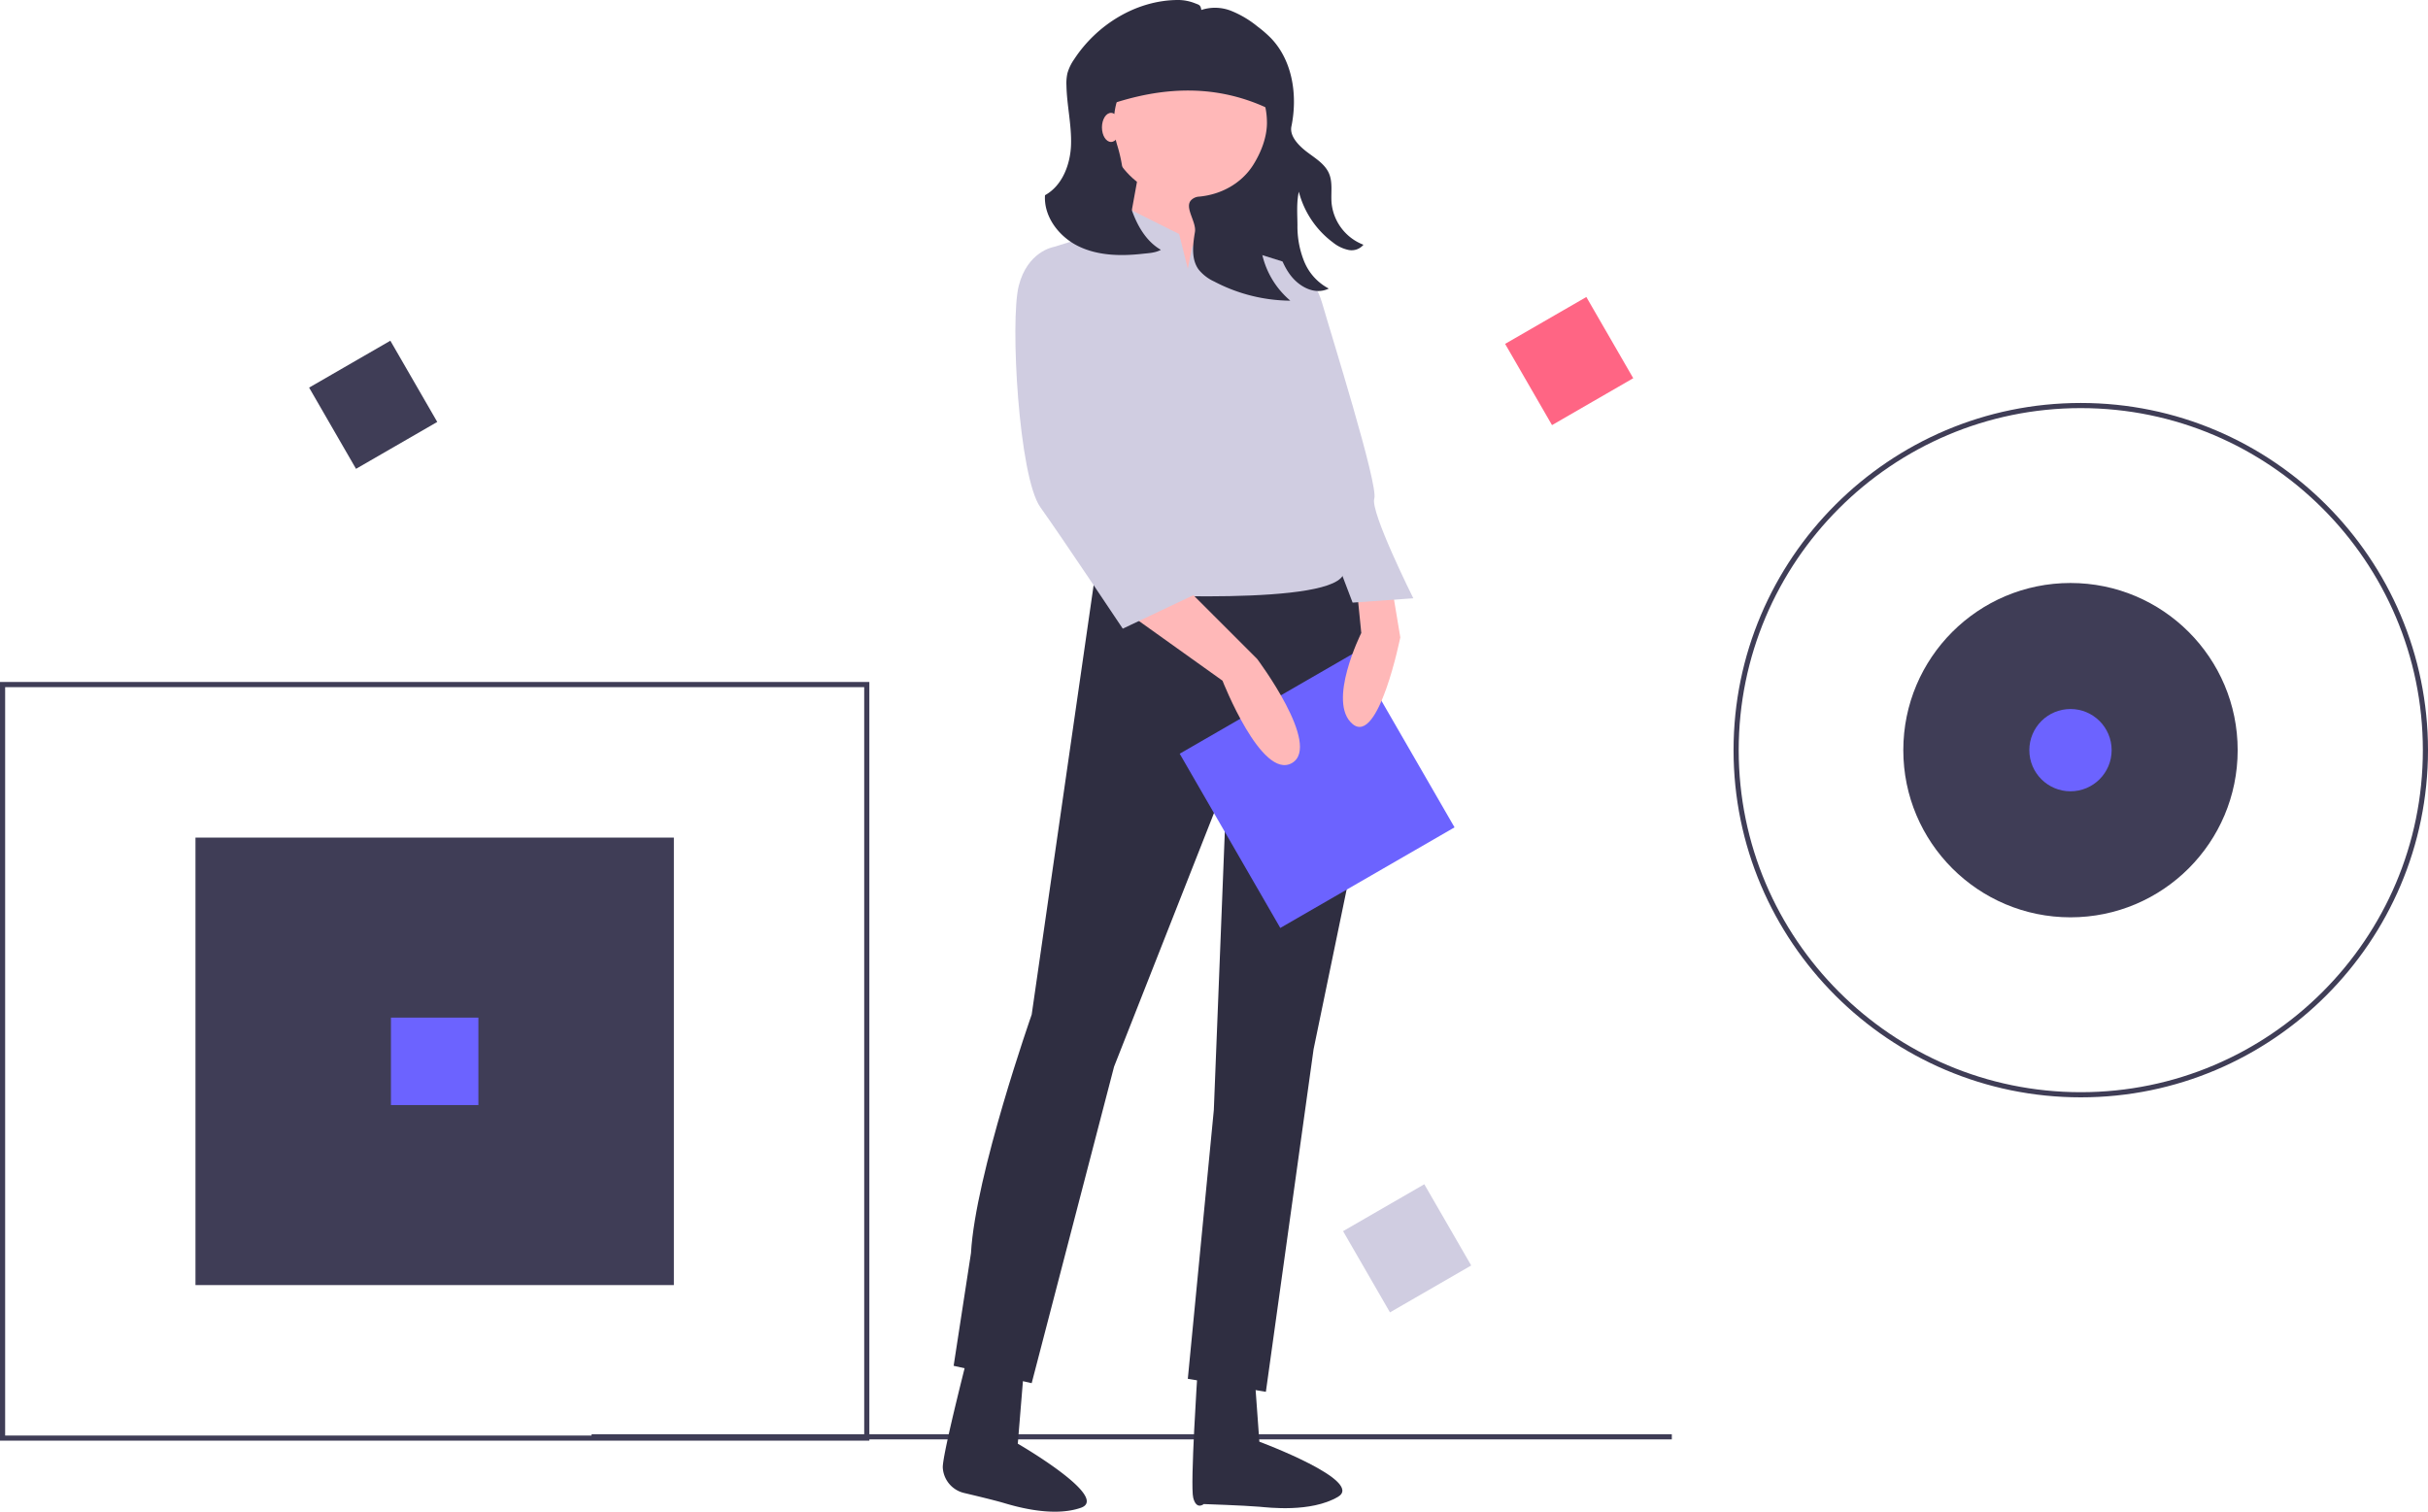 <svg id="a2a78cae-10a9-444f-b979-915660fd0031" data-name="Layer 1" xmlns="http://www.w3.org/2000/svg" width="944" height="587.805" viewBox="0 0 944 587.805"><rect x="76" y="325.689" width="186" height="174" fill="#3f3d56"/><rect x="230" y="557.689" width="420" height="2" fill="#3f3d56"/><path d="M466,716.286H128v-295H466Zm-336-2H464v-291H130Z" transform="translate(-128 -156.098)" fill="#3f3d56"/><path d="M937,582.786c-74.439,0-135-60.561-135-135s60.561-135,135-135,135,60.561,135,135S1011.439,582.786,937,582.786Zm0-268c-73.337,0-133,59.663-133,133s59.663,133,133,133,133-59.663,133-133S1010.337,314.786,937,314.786Z" transform="translate(-128 -156.098)" fill="#3f3d56"/><circle cx="805" cy="291.689" r="65" fill="#3f3d56"/><rect x="719.858" y="278.254" width="36.469" height="36.469" transform="translate(1397.543 28.111) rotate(150)" fill="#ff6584"/><rect x="254.858" y="295.254" width="36.469" height="36.469" transform="translate(538.341 292.334) rotate(150)" fill="#3f3d56"/><rect x="656.858" y="623.254" width="36.469" height="36.469" transform="translate(1452.484 703.39) rotate(150)" fill="#d0cde1"/><rect x="152" y="395.689" width="34" height="34" fill="#6c63ff"/><circle cx="805" cy="291.689" r="16" fill="#6c63ff"/><polygon points="499.755 112.048 430.467 113.769 421.14 31.15 499.755 31.15 499.755 112.048" fill="#2f2e41"/><path d="M554.411,375.247l-25.291,175.354s-21.919,62.386-23.605,92.735l-6.744,43.839L529.119,693.92,561.155,570.835l43.839-111.282-5.058,128.143L589.819,692.234l30.35,5.058,18.547-133.202,20.233-97.794s15.175-84.305-8.43-92.735Z" transform="translate(-128 -156.098)" fill="#2f2e41"/><path d="M527.09,676.415,523.715,717.453s36.117,20.88,24.528,24.928-27.45-1.16-30.694-2.08c-3.426-.971-9.822-2.521-14.662-3.667a10.753,10.753,0,0,1-8.324-9.685q-.005-.075-.009-.151c-.292-5.05,11.101-48.934,11.101-48.934Z" transform="translate(-128 -156.098)" fill="#2f2e41"/><path d="M614.796,677.441l2.844,39.241s41.128,15.28,30.526,21.467-27.166,4.107-30.526,3.824c-6.196-.522-21.614-1.042-21.614-1.042s-2.85,2.468-4.102-2.433,1.669-48.683,1.669-48.683Z" transform="translate(-128 -156.098)" fill="#2f2e41"/><circle cx="461.819" cy="45.482" r="32.036" fill="#ffb8b8"/><polygon points="443.272 64.029 436.527 101.123 465.191 114.612 471.935 67.401 443.272 64.029" fill="#ffb8b8"/><path d="M589.819,260.593l-3.372-13.489-20.233-10.117-6.744,8.43-21.919,6.744,25.291,134.888s85.991,5.058,87.677-8.43-16.861-50.583-16.861-50.583,5.058-18.547,3.372-28.664L630.285,258.907l-26.978-8.43-6.161-7.454-5.641,9.14Z" transform="translate(-128 -156.098)" fill="#d0cde1"/><path d="M552.508,199.297c23.971-9.608,47.603-11.657,70.62,0V179.931a12.613,12.613,0,0,0-12.613-12.613H562.472a9.964,9.964,0,0,0-9.964,9.964Z" transform="translate(-128 -156.098)" fill="#2f2e41"/><rect x="600.978" y="424.374" width="78.228" height="78.228" transform="translate(1298.173 388.738) rotate(150)" fill="#6c63ff"/><path d="M567.899,395.481l35.408,25.291S618.482,459.552,630.285,452.808s-13.489-40.466-13.489-40.466L588.133,383.678Z" transform="translate(-128 -156.098)" fill="#ffb8b8"/><path d="M669.065,383.678l3.372,20.233s-8.43,42.152-18.547,33.722,3.372-35.408,3.372-35.408l-1.686-16.861Z" transform="translate(-128 -156.098)" fill="#ffb8b8"/><path d="M542.608,255.535l-5.058-3.372s-10.117,1.686-13.489,15.175,0,74.188,8.43,85.991S564.527,400.539,564.527,400.539l32.036-15.175-33.722-38.78L554.411,297.687Z" transform="translate(-128 -156.098)" fill="#d0cde1"/><path d="M616.796,262.279l13.489-3.372s8.43,3.372,11.803,15.175S664.007,344.898,662.321,349.956s15.175,38.78,15.175,38.78l-23.605,1.686-13.489-35.408-13.489-35.408Z" transform="translate(-128 -156.098)" fill="#d0cde1"/><path d="M534.294,232.002c6.756-3.71,9.9-12.037,10.124-19.742.224-7.704-1.644-15.329-1.791-23.036a17.805,17.805,0,0,1,.4-4.697,18.069,18.069,0,0,1,2.584-5.348c8.786-13.462,24.058-22.932,40.144-23.081a17.829,17.829,0,0,1,6.793,1.249c1.663.666,2.207.585,2.526,2.627a16.999,16.999,0,0,1,11.666.371,39.47,39.47,0,0,1,10.202,6.076,46.015,46.015,0,0,1,5.158,4.466c8.501,8.807,10.459,22.38,7.996,34.37-.801,3.898,3.041,7.661,6.22,10.056s6.849,4.593,8.41,8.254c1.501,3.521.677,7.549.979,11.365a19.437,19.437,0,0,0,12.4,16.331,5.982,5.982,0,0,1-5.772,2.03,14.205,14.205,0,0,1-6.014-2.863,35.775,35.775,0,0,1-13.337-19.789c-.934,4.247-.572,8.626-.537,12.974a36.24,36.24,0,0,0,2.628,14.171,20.75,20.75,0,0,0,9.554,10.52c-4.17,2.042-8.765.562-12.299-2.45s-5.62-7.384-7.077-11.792a58.772,58.772,0,0,1-2.832-22.306,31.849,31.849,0,0,0-3.997,21.714,33.197,33.197,0,0,0,11.26,19.544,64.676,64.676,0,0,1-29.602-7.455,16.754,16.754,0,0,1-6.072-4.676c-2.938-4.076-2.243-9.635-1.419-14.592.652-3.919-4.246-9.585-1.441-12.4a4.649,4.649,0,0,1,3.117-1.34c8.543-.823,16.454-5.113,21.014-12.385,3.195-5.096,5.311-10.914,5.311-16.357a29.764,29.764,0,1,0-58.192,8.832,59.726,59.726,0,0,1,2.167,10.087,79.252,79.252,0,0,0,2.416,11.734c2.122,7.389,5.717,14.928,12.369,18.783-2.235,1.223-4.822,1.278-7.355,1.557-8.347.92-17.125.717-24.68-2.949C539.76,248.189,533.756,240.382,534.294,232.002Z" transform="translate(-128 -156.098)" fill="#2f2e41"/><ellipse cx="431.967" cy="49.538" rx="3.533" ry="5.653" fill="#ffb8b8"/></svg>